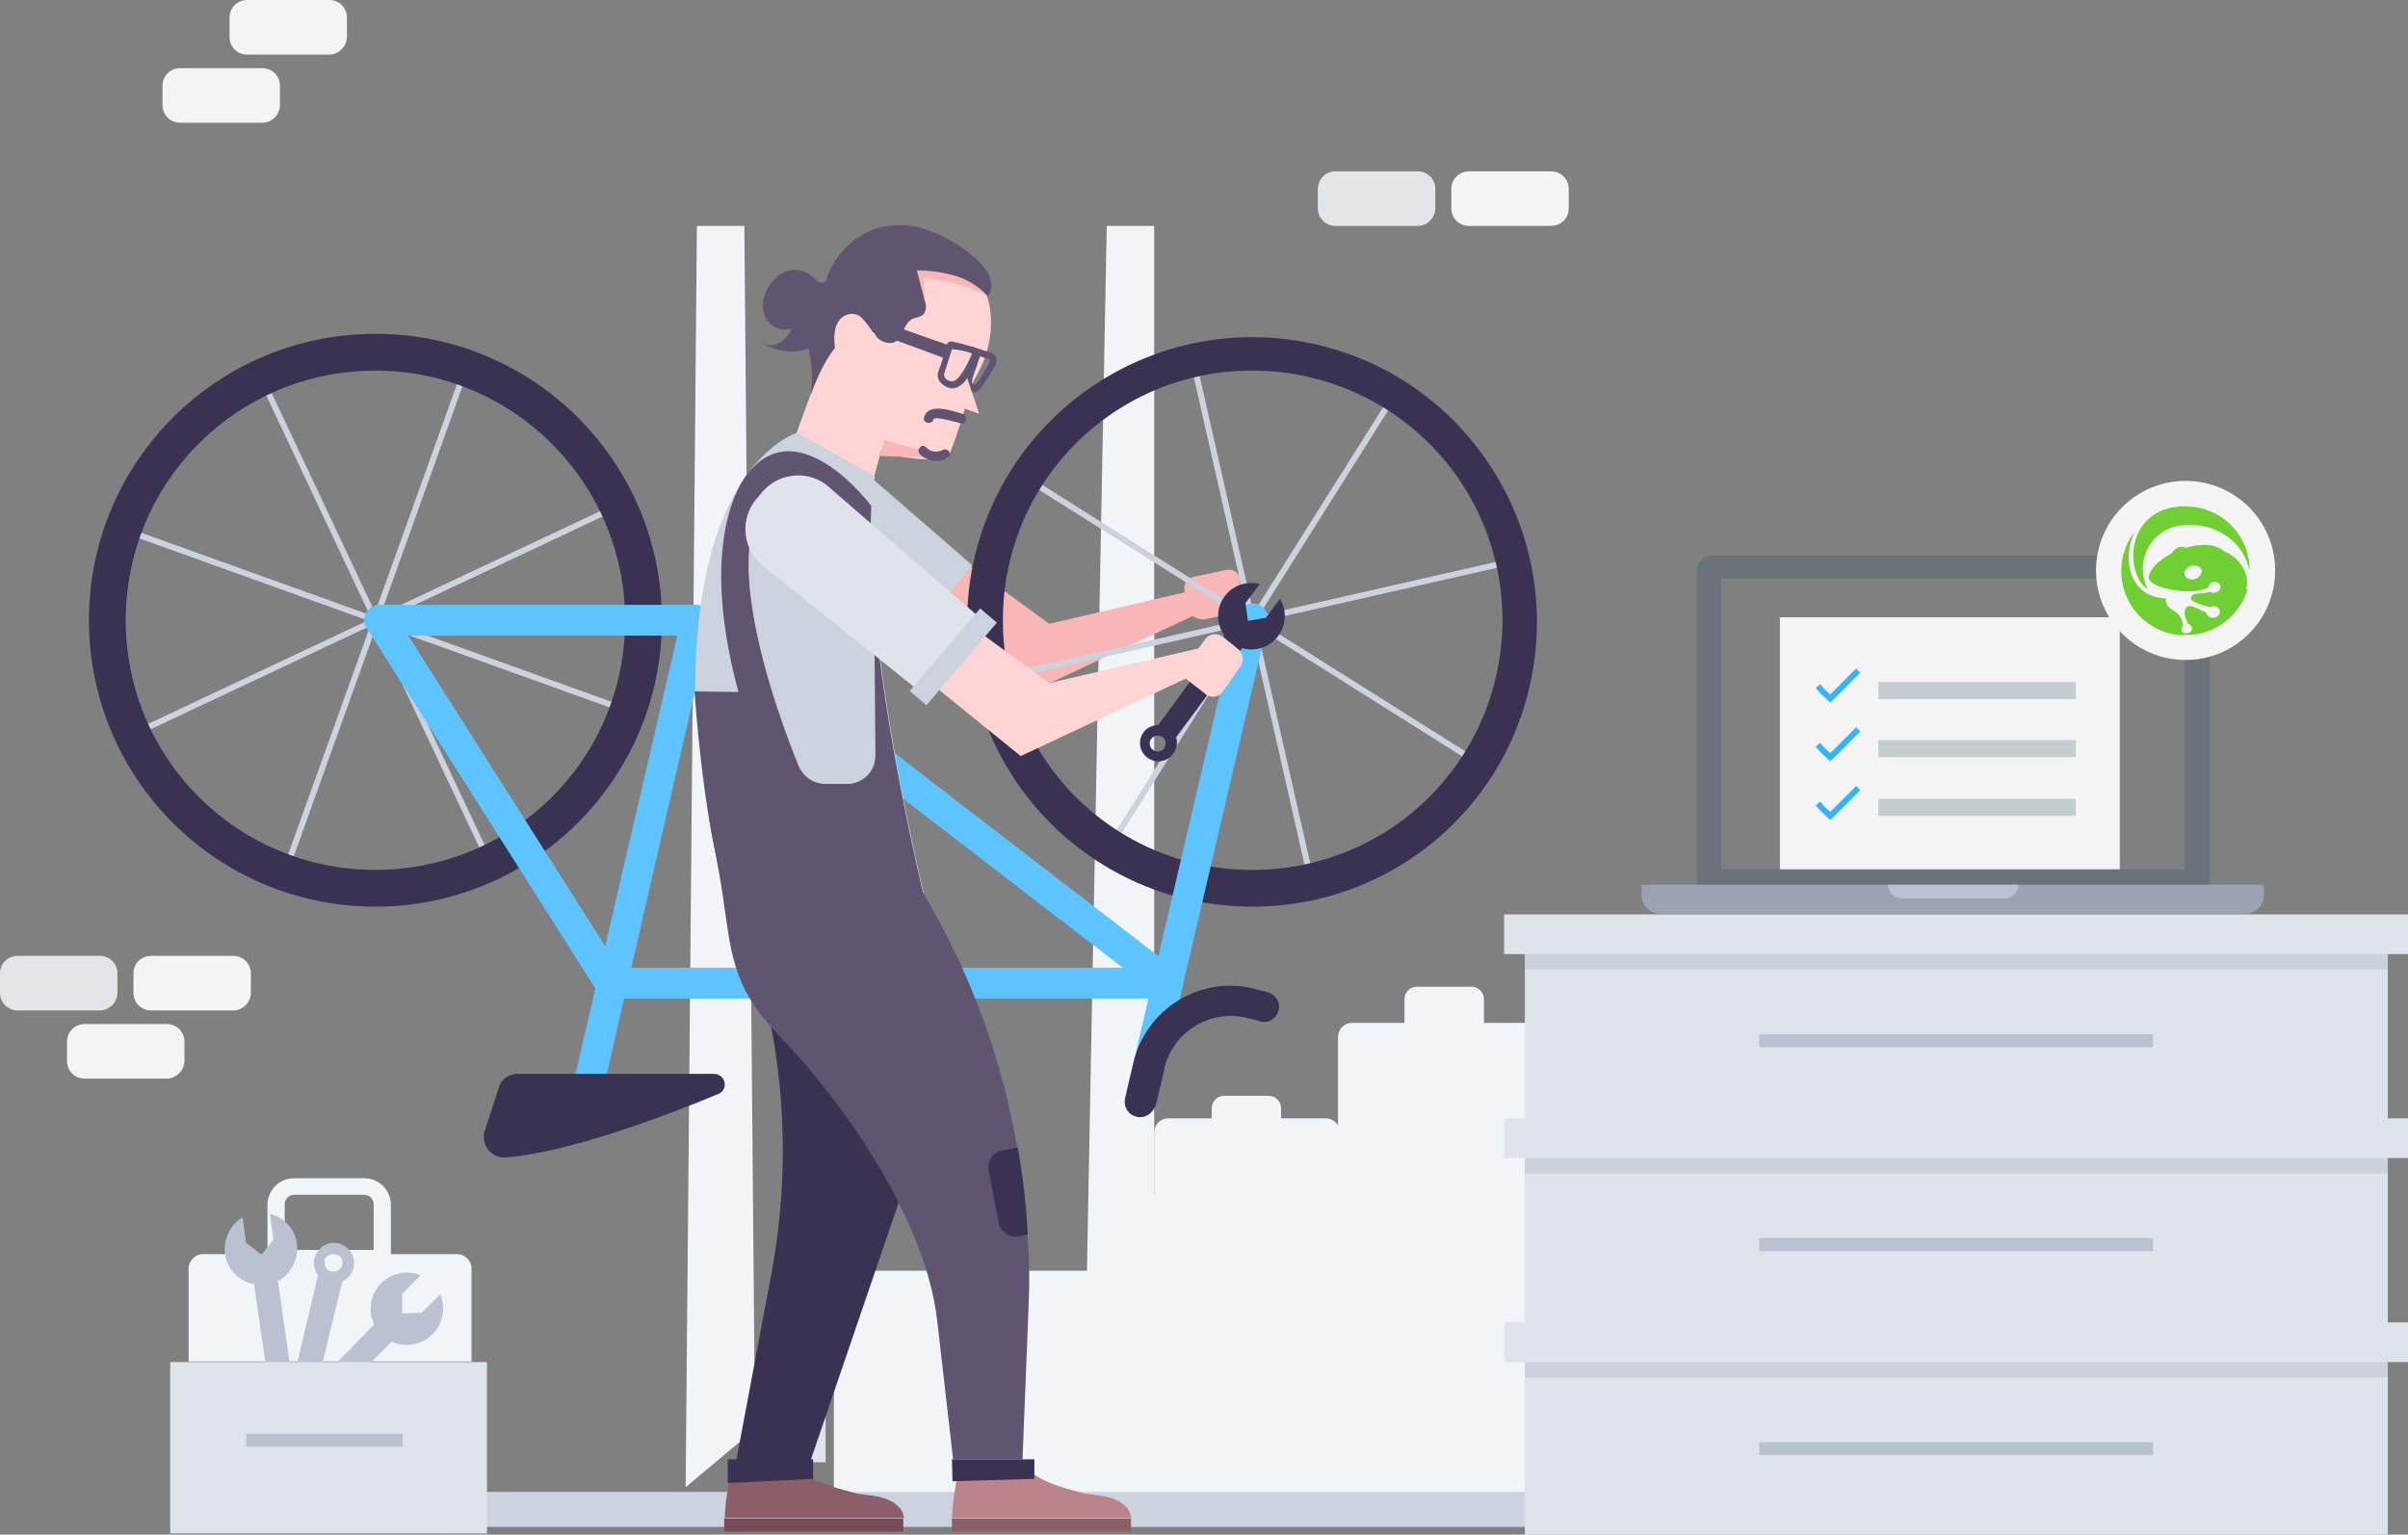 <svg xmlns="http://www.w3.org/2000/svg" id="Layer_1" viewBox="0 0 406 258.8"><rect x="0" y="0" width="406" height="258.8" fill="#808080" stroke="none"/><style>.st0{fill:#f2f5f8}.st1{fill:#f8b7b6}.st2{fill:#cdd2df}.st3{fill:#dfe4ea}.st4{fill:#393253}.st5{fill:#5ec4ff}.st6{fill:#ffd4d4}.st7{fill:#5f5570}.st8{fill:#8c5e68}.st11{fill:#f4f4f5}.st12{fill:#e2e6e8}.st13{opacity:.5;enable-background:new}.st13,.st14{fill:#bac1d0}.st17{fill:#c4ced1}.st18{fill:none;stroke:#32b4ff;stroke-miterlimit:10}</style><path d="M182.9 233.6l3.7-195.5h8v185.7" class="st0"/><g class="spinny-arm"><path d="M201.2 97.3l5.6-1.2c1-.2 2 .4 2.2 1.4v.1l.7 5.4-6.3 1.4c-1.5.3-2.9-.6-3.3-2.1v-.2l-.4-2.7c-.2-.9.5-1.9 1.5-2.1z" class="st1"/><path d="M154.8 103.8l17.3 13.7 29.4-13.8 1.2-4.5-25.8 6-23.1-16.9" class="st1"/><path d="M163.9 95.3l-9.1 11.2-23.6-18.9c-3-2.5-3.4-7-.9-10l.9-1.1c2.5-3 7-3.4 10-.9l22.7 19.7z" class="st2"/><animateTransform fill="freeze" attributeName="transform" attributeType="XML" begin="3s" calcMode="spline" dur="1s" keySplines=".5 0 .5 1" type="rotate" values="0 137 83;-30 137 83"/></g><path d="M115.6 250.8l1.9-212.7h8l1.8 202.9M225.9 201.3V191c0-1.4-1.1-2.4-2.4-2.4H216v-1.7c0-1.2-1-2.1-2.1-2.1h-7.5c-1.2 0-2.1 1-2.1 2.1v1.7H197c-1.4 0-2.4 1.1-2.4 2.4v10.4h-2V215h35.2v-13.7h-1.9z" class="st0"/><path d="M140.6 214.3h172.9v41.8H140.6z" class="st0"/><path d="M30.3 251.6h371.3v5.9H30.3z" class="st2"/><path d="M135.3 100.4h3.9v146.2h-3.9z" class="st3"/><g class="wheel"><path d="M166 104.1h90.4v1H166z" class="st2" transform="rotate(-57.77 211.16 104.62)"/><path d="M210.6 59.4h1v90.4h-1z" class="st2" transform="rotate(-57.79 211.15 104.62)"/><path d="M165.9 104.1h90.4v1h-90.4z" class="st2" transform="rotate(-12.8 211.2 104.64)"/><path d="M210.6 59.4h1v90.4h-1z" class="st2" transform="rotate(-12.79 211.14 104.59)"/><path d="M211.2 152.9c-3.5 0-7-.4-10.5-1.1a48.1 48.1 0 0 1-36.5-57.3c5.8-25.9 31.4-42.2 57.3-36.5s42.2 31.4 36.5 57.3c-4.8 22-24.3 37.6-46.8 37.6zm-.1-90.4c-23.3 0-42.1 18.9-42 42.2 0 23.3 18.9 42.1 42.2 42 8 0 15.8-2.3 22.6-6.6a42.17 42.17 0 0 0 12.8-58.2 42 42 0 0 0-26.4-18.4c-3.1-.7-6.1-1-9.2-1z" class="st4"/><animateTransform fill="freeze" attributeName="transform" attributeType="XML" begin="3s" calcMode="spline" dur="2s" keySplines=".5 0 .5 1" type="rotate" values="0 211 105;180 211 105"/></g><path d="M62.8 59.4h1v90.4h-1z" class="st2" transform="rotate(-25.23 63.27 104.59)"/><path d="M18.1 104.1h90.4v1H18.1z" class="st2" transform="rotate(-25.21 63.28 104.63)"/><path d="M18.1 104.1h90.4v1H18.1z" class="st2" transform="rotate(-70.26 63.29 104.6)"/><path d="M62.8 59.4h1v90.4h-1z" class="st2" transform="rotate(-70.23 63.26 104.6)"/><path d="M63.3 152.9c-26.7 0-48.3-21.6-48.3-48.3s21.6-48.3 48.3-48.3c26.7 0 48.3 21.6 48.3 48.3 0 26.7-21.7 48.3-48.3 48.3zm0-90.4c-23.3 0-42.1 18.8-42.1 42.1s18.8 42.1 42.1 42.1 42.1-18.8 42.1-42.1c0-23.2-18.9-42.1-42.1-42.1z" class="st4"/><path d="M98.7 187.9c-.2 0-.4 0-.6-.1-1.4-.3-2.3-1.7-1.9-3.1l18-77.5H64c-1.4 0-2.6-1.2-2.6-2.6 0-1.4 1.2-2.6 2.6-2.6h53.3c1.4 0 2.6 1.2 2.6 2.6 0 .2 0 .4-.1.6l-18.6 80.7c-.3 1.1-1.3 2-2.5 2z" class="st5"/><path d="M196.9 168.4h-94c-1.4 0-2.6-1.2-2.6-2.6s1.2-2.6 2.6-2.6h86.4l-73.5-56.6c-1.1-.9-1.2-2.5-.3-3.6.9-1 2.4-1.2 3.5-.5l79.5 61.2c1.1.9 1.3 2.5.5 3.6-.6.7-1.3 1.1-2.1 1.1z" class="st5"/><path d="M102.9 168.4c-.9 0-1.7-.5-2.2-1.2L61.9 106a2.6 2.6 0 1 1 4.4-2.8l38.8 61.2c.8 1.2.5 2.8-.7 3.6-.6.3-1.1.5-1.5.4zM192.2 188.4c-.2 0-.4 0-.6-.1-1.4-.3-2.2-1.7-1.9-3.1l19-81.2c.2-1.4 1.5-2.4 2.9-2.2 1.4.2 2.4 1.5 2.2 2.9 0 .2-.1.3-.1.5l-19 81.2c-.3 1.2-1.3 2-2.5 2z" class="st5"/><path d="M81.7 190.8l2.4-7.4c.4-1.4 1.7-2.3 3.2-2.3h33.1c1 0 1.8.8 1.8 1.8 0 .7-.4 1.3-1.1 1.6-9.4 3.9-25.4 9.9-35.9 10.7-1.8.1-3.4-1.2-3.6-3.1-.1-.5 0-.9.1-1.3zM192.2 188.4c-.2 0-.4 0-.6-.1-1.4-.3-2.2-1.7-1.9-3.1l1.4-6c2.1-9 11.2-14.7 20.2-12.5.1 0 .2 0 .3.1l2 .5c1.4.3 2.3 1.6 2 3-.3 1.4-1.6 2.3-3 2-.1 0-.2 0-.2-.1l-2-.5c-6.2-1.6-12.6 2.2-14.1 8.5v.2l-1.4 5.9c-.5 1.3-1.5 2.1-2.7 2.1z" class="st4"/><circle cx="135.4" cy="127.8" r="4.4" class="st3"/><path d="M194.2 126.3l.2.2c.1.1.2.1.2.1l-.4.1v-.4z" class="st4"/><path d="M153.6 57.7l-11.8-5.2-7.5 20.5c-1.2 3.5 1.8 2.5 5 4.4 2.5 1.6 5.3 2.6 8.1 2.9l6.2-22.6z" class="st6"/><path d="M159.8 77.3c-3.2.4-6.8.1-10-.8 0 0-5.9-2.8-6.5-6.6l1.1-6.3c-1.2.3-2.9-.1-3.4-4 0 0-2-6.8 3.5-6.8.3 0 .6.1.9.2.4.2.8.5 1.1.8l2.6-11.3.4-.2 2.4-1.4 13 5 .5.2 1 3.6v.2s2.5 6.3-2 13.9c-1.4 2.4-1.3 5.4-4.6 13.5z" class="st6"/><path d="M166.5 49.9c-3.4-1.7-7-2.7-10.8-3l.3 4.9-3.6-.4-2.6-5.2-.2-3.8L152 41l13 5 1.5 3.8v.1zM148.4 76.9l11.4.4-10.7-3.1z" class="st1"/><path d="M166.5 49.9c-1.5-1.6-3.4-2.8-5.5-3.4-2.1-.6-4.3-.9-6.4-.9.4 1.7.9 3.4 1.3 5.1.3.7.3 1.5-.1 2.2-.5.6-1.3.6-2 .9-1.5.8-1.6 3.4-3.2 4-1.2.2-2.4-.3-3-1.3-.6-1-1.3-1.9-2-2.8-.5-.5-1.3-.4-1.8.1-.1.1-.2.3-.2.4l-.8 2.4s-3.3 2.1-6.1 10c.4-2.6.2-5.3-.4-7.9-3.5 1.6-7.5-.6-7.9-.8 3 1.4 4.8-1.9 4.8-1.9l.3-.6-.9.2a3.8 3.8 0 0 1-3.9-3.2c-.3-1.9.4-3.7 1.7-5.1.8-1 2-1.7 3.4-1.8 1.4 0 2.7.5 3.6 1.5.4.4 1 .9 1.6.6.2-.2.4-.4.4-.7 1.3-3.7 4.1-6.7 7.8-8.2 2.8-.9 5.8-1 8.6-.1s5.4 2.3 7.6 4.1c1.4 1 2.5 2.2 3.4 3.7.4 1.2.6 2.7-.3 3.5z" class="st7"/><path d="M155.8 150.8c-14.4 5.4-26.1 6.6-31.2 2.6s-7.4-36.8-7.4-36.8c0-17.5 3.5-28.1 7.3-34.4 4.7-7.7 9.9-9.2 9.9-9.2l13.1 7.3c-.9 6.2-.7 14.2 0 22.6 2.1 22.7 8.3 47.9 8.3 47.9z" class="st2"/><path d="M117.1 116.6s2.2 32.8 7.4 36.8 16.8 2.9 31.2-2.6c0 0-6.2-25.2-8.3-47.8l.2 24.4c0 2.7-2.1 4.8-4.8 4.8h-3.6c-2.1 0-3.9-1.3-4.6-3.2 0 0-18.2-42.8-1-47.3 1.6-.4 3.2-.1 4.6.9l8.6 5.8.1-3.1s-12.1-16.2-20.7-5.6c0 0-9.1 9.5-1.7 37l-7.4-.1zM156.1 75.4c.7.8 1.8 1 2.8.5.9-.5 1.8.8.9 1.3-1.5.9-3.5.6-4.7-.6-.7-.7.3-1.9 1-1.2zM162.3 69.8c1 .3.7 1.9-.3 1.6-.4-.1-4.4-1.3-4.6-.7-.2 1-1.9.7-1.6-.3.7-2.6 4.8-1.1 6.5-.6z" class="st7"/><path d="M125.5 156.5l.6 1.6c6.1 18.2 7.5 37.6 4 56.5l-6 31.9h12.5l21.2-62.1 7.3 9.4" class="st4"/><path d="M173.4 220.9l-1 25.2h-11.7l-2.7-23.5c-1.9-16.4-15-35.8-26.4-47.7-.5-.5-.9-1-1.4-1.5-7.8-8.5-6.9-15-9-26.4l-1.6-8.7 36.1 12.3 1 1.8c7.3 12.7 12.3 26.6 14.8 41.1.9 4.8 1.4 9.7 1.7 14.6.4 4.3.4 8.6.2 12.8z" class="st7"/><path d="M152.4 256h-30.2c.1-2.6.5-5.2 1.1-7.7 6.2 3.7 10.7-1.8 10.7-1.8 1.5 3 6.7 4.4 9.5 5.1.3.1.5.1.7.2l.4.1c.5.1 1 .1 1.5.2 6 .5 6.3 3.5 6.3 3.9z" class="st8"/><path fill="#754b56" d="M122.1 256.1h30.2v2.2h-30.2z"/><path fill="#bb848a" d="M190.7 256h-30.2c.1-2.6.5-5.2 1.1-7.7 6.2 3.7 10.8-1.8 10.8-1.8 1.5 3 6.7 4.4 9.5 5.1.3.1.5.1.7.2l.4.1c.5.1 1 .1 1.5.2 6 .5 6.2 3.5 6.2 3.9z"/><path d="M160.5 256.1h30.2v2.2h-30.2z" class="st8"/><path d="M28.1 181.9H14.3c-1.7 0-3-1.3-3-3v-3.2c0-1.7 1.3-3 3-3h13.8c1.7 0 3 1.3 3 3v3.2c0 1.6-1.4 3-3 3zM39.3 170.4H25.5c-1.7 0-3-1.3-3-3v-3.2c0-1.7 1.3-3 3-3h13.8c1.7 0 3 1.3 3 3v3.2a3 3 0 0 1-3 3z" class="st11"/><path d="M16.8 170.4H3c-1.7 0-3-1.3-3-3v-3.2c0-1.7 1.3-3 3-3h13.8c1.7 0 3 1.3 3 3v3.2a3 3 0 0 1-3 3z" class="st12"/><path d="M261.5 38.1h-13.8c-1.7 0-3-1.3-3-3v-3.2c0-1.7 1.3-3 3-3h13.8c1.7 0 3 1.3 3 3v3.2c0 1.7-1.3 3-3 3z" class="st11"/><path d="M239 38.1h-13.8c-1.7 0-3-1.3-3-3v-3.2c0-1.7 1.3-3 3-3H239c1.7 0 3 1.3 3 3v3.2a3 3 0 0 1-3 3z" class="st12"/><path d="M44.2 20.7H30.4c-1.7 0-3-1.3-3-3v-3.2c0-1.7 1.3-3 3-3h13.8c1.7 0 3 1.3 3 3v3.2a3 3 0 0 1-3 3zM55.5 9.2H41.7c-1.7 0-3-1.3-3-3V3c0-1.7 1.3-3 3-3h13.8c1.7 0 3 1.3 3 3v3.2c0 1.6-1.4 3-3 3z" class="st11"/><path d="M174.4 249.4l-13.8.4-.1-3.7h13.9zM137.1 249.4l-14.4.7v-4h14.4zM173.3 208.2l-1.5.3c-1.6.3-3.1-.7-3.4-2.3l-1.7-8.8c-.3-1.6.7-3.1 2.3-3.4l2.6-.5c.9 4.9 1.4 9.8 1.7 14.7z" class="st4"/><path d="M261.5 192.9v-18c0-1.4-1.1-2.4-2.5-2.4h-8.8v-4c0-1.2-1-2.1-2.1-2.1h-9.2c-1.2 0-2.1 1-2.1 2.1v4H228c-1.4 0-2.4 1.1-2.4 2.4v18h-2.3v21.8h40.2v-21.8h-2z" class="st0"/><path d="M398.5 158.9H257.1V190h145.5v-31.1z" class="st3"/><path d="M398.5 158.9H257.1v4.6h145.5v-4.6z" class="st13"/><path d="M253.6 154.2H406v6.7H253.6z" class="st3"/><path d="M296.6 174.4H363v2.2h-66.4z" class="st14"/><path d="M398.5 193.3H257.1v31.1h145.5v-31.1z" class="st3"/><path d="M398.5 193.3H257.1v4.6h145.5v-4.6z" class="st13"/><path d="M253.6 188.6H406v6.7H253.6z" class="st3"/><path d="M296.6 208.8H363v2.2h-66.4z" class="st14"/><path d="M398.5 227.7H257.1v31.1h145.5v-31.1z" class="st3"/><path d="M398.5 227.7H257.1v4.6h145.5v-4.6z" class="st13"/><path d="M253.6 223H406v6.7H253.6z" class="st3"/><path d="M296.6 243.2H363v2.2h-66.4z" class="st14"/><path fill="#6c7279" d="M369.9 93.7h-81.2c-1.5 0-2.6 1.2-2.6 2.6V152h86.5V96.4c-.1-1.5-1.3-2.7-2.7-2.7zm-1.6 52.9h-78.1v-49h78.1v49z"/><path fill="#9ba3b3" d="M381.7 149.2v1.8c0 1.7-1.4 3.1-3.1 3.1h-98.7c-1.7 0-3.1-1.4-3.1-3.1v-1.8h104.9z"/><path d="M338 151.5c1.3 0 2.3-1 2.3-2.3h-22c0 1.3 1 2.3 2.3 2.3H338z" class="st14"/><path d="M300.1 104.1h57.3v42.5h-57.3z" class="st11"/><path d="M316.7 115H350v2.9h-33.3zM316.7 124.8H350v2.9h-33.3zM316.7 134.7H350v2.9h-33.3z" class="st17"/><path d="M306.5 115.7l.8.9 1.3 1.2 4.7-4.7M306.5 125.6l.8.9 1.3 1.2 4.7-4.7M306.5 135.5l.8.9 1.3 1.2 4.7-4.7" class="st18"/><circle cx="368.5" cy="96.2" r="15.1" class="st11"/><path fill="#70cf32" d="M368.5 85.4c6 0 10.8 4.8 10.8 10.8-1.9-7.7-10.3-8.8-14.1-6.8a7.4 7.4 0 0 0-3.1 9.9c-3-1.7-3.9-9.6 1.4-12.7a9.5 9.5 0 0 1 5-1.2M379 99.2c-1.1 3.9-4.3 6.9-8.3 7.7-1.1.2-2.2.2-3.3.2a10.85 10.85 0 0 1-7.5-17.4c-2.3 4.9-.6 11.1 5.3 11.2-.3 2.1 2 1.6 2.7 3.8l.2.8c-.8.9.1 1.6 1 1.2.4-.2.6-.6.4-1-.1-.2-.3-.4-.6-.5-.2-.4-.4-.9-.5-1.3-.2-1.1.2-2.1 1.6-1.5.7.3 1.3.6 2 .9 0 .3.2.6.6.8.6.2 1.3 0 1.6-.5.2-.5 0-1.1-.5-1.3h-.1c-.3-.1-.7-.1-1 .1-.7-.2-1.5-.4-2.2-.7-1.6-.6-1.1-1.5.2-1.6.7 0 1.3-.1 2-.3.5.3 1.3.2 1.6-.3.3-.4.2-1-.2-1.2-.1 0-.1-.1-.2-.1-.5-.2-1.1 0-1.3.5 0 .1-.1.2-.1.3-2.3 1.6-10.1.3-10.1-1.6.1-1.5 1.8-3 3.9-4.1.3-.8 1.6-1.4 2.3-.9 2.2-.7 5.1-.8 6.5.6 1.1.2 4.7 2.8 3.7 6.5m-8.7-4.1c-.8-.1-1.4.4-1.7 1.1-.1.6.4 1.2 1.2 1.2.7.1 1.4-.4 1.7-1.1.2-.6-.4-1.2-1.2-1.2"/><path d="M45.1 213.7v-10.5c0-2.5 2-4.5 4.5-4.5h11.8c2.5 0 4.5 2 4.5 4.5v10.5H45.1zM63 203.1c0-.9-.7-1.6-1.6-1.6H49.6c-.9 0-1.6.7-1.6 1.6v7.7h15v-7.7z" class="st0"/><path d="M34.2 211.5H77c1.4 0 2.5 1.1 2.5 2.4v15.7H31.8V214c0-1.4 1.1-2.5 2.4-2.5z" class="st0"/><path d="M46.1 209l-.6-4.3c3.3.8 5.3 4.1 4.4 7.4-.8 3.3-4.1 5.3-7.4 4.4-3.3-.8-5.3-4.1-4.4-7.4.4-1.6 1.4-3 2.8-3.8l.6 4.3 2.6 2 2-2.6zM48.1 241h.3c.1 0 .2 0 .3-.1l-.3.4-.3-.3z" class="st14"/><path d="M42.3 212.8l4-.6 3.8 26.4-.4.7v-.1c-.2-.8-1-1.3-1.8-1.2-.7.2-1.2.8-1.2 1.6v.1l-.6-.5-3.8-26.4z" class="st14"/><path d="M45.8 237.1a3.44 3.44 0 0 0 0 4.8c1.3 1.3 3.5 1.3 4.8 0 .7-.7 1.1-1.8.9-2.8-.1-1-.8-2-1.7-2.5-.6-.4-1.4-.5-2.1-.4-.7 0-1.4.4-1.9.9zm2.9 3.8c-.1 0-.2.1-.3.1h-.3c-.7 0-1.3-.5-1.4-1.2v-.1c-.1-.8.6-1.6 1.4-1.6.7 0 1.4.5 1.6 1.2v.1c0 .6-.4 1.3-1 1.5zM71.1 221.4l3.1-3.1a6.1 6.1 0 1 1-8-3.2c1.5-.6 3.2-.7 4.7 0l-3.1 3.1v3.3l3.3-.1z" class="st14"/><path d="M46.8 242.4c.1.2.3.3.5.4h-.5v-.4zM65.7 220.7l2.9 2.9-18.7 19.1-.8.1.1-.1c.6-.6.6-1.6 0-2.2-.6-.6-1.6-.6-2.2 0v.1-.8l18.7-19.1z" class="st14"/><path d="M48.5 238.2c-1.1-.1-2.1.2-2.8 1-1.3 1.3-1.3 3.5.1 4.8s3.5 1.3 4.8-.1c1.3-1.3 1.3-3.5 0-4.8-.7-.4-1.3-.8-2.1-.9zm-1.2 4.7c-.2-.1-.3-.3-.5-.4-.4-.6-.3-1.3.1-1.8v-.1c.6-.6 1.6-.6 2.2 0 .6.6.6 1.6 0 2.1l-.1.1c-.4.3-1.2.4-1.7.1z" class="st14"/><path d="M47 242.1l-1 4.3a6.1 6.1 0 0 1 7.1-9.9c2.7 2 3.4 5.8 1.4 8.5-1 1.3-2.4 2.2-4 2.5l1-4.3-1.7-2.9-2.8 1.8zM57 211.7l-.3-.1h-.3l.4-.3.2.4z" class="st14"/><path d="M51.9 240l-4-.9 6.2-26 .7-.5v.1c-.2.8.3 1.7 1.1 1.9.8.2 1.7-.3 1.9-1.1v-.1l.4.7-6.3 25.9z" class="st14"/><path d="M57.7 216.1c1.7-.8 2.5-2.8 1.7-4.5-.8-1.7-2.8-2.5-4.5-1.7-.9.4-1.6 1.3-1.9 2.3-.4 1.8.7 3.6 2.5 4.1.7.2 1.5.1 2.2-.2zm-1.4-4.6h.3l.3.1c.6.3 1 1 .8 1.6v.1c-.2.8-1 1.3-1.9 1.1-.8-.2-1.3-1-1.1-1.9v-.1c.3-.5.9-.9 1.6-.9z" class="st14"/><path d="M28.7 229.7h53.4v28.9H28.7z" class="st3"/><path d="M41.5 241.8h26.4v2.2H41.5z" class="st14"/><g class="glasses-back-translate"><g class="glasses-back-rotate"><path d="M163.3 63.3s-1.1 2.2.9 2.9c1 .3 3.6-4.6 3.6-4.6.2-.4.3-.8.2-1.2-.1-.4-.4-.7-.9-.9l-3.4-1.1-.3.9 3.3 1.2c.1 0 .1.1.2.2v.2s-1.8 3.8-2.6 3.9c-.8.2-.2-1.4-.2-1.4l1.3-3.8-1.1-.2-1 3.9z" class="st7"/><animateTransform fill="freeze" attributeName="transform" attributeType="XML" begin="120s" calcMode="spline" dur="3s" keySplines=".5 0 .5 1" type="translate" values="0 0;1.985 5.46"/></g><animateTransform fill="freeze" attributeName="transform" attributeType="XML" begin="120s" calcMode="spline" dur="6s" keySplines=".5 0 .5 1;0 0 1 1;0.5 0 1 1" keyTimes="0;0.5;0.9;1" type="rotate" values="0 165 70;13 165 70;13 165 70;52 -33 241"/></g><path d="M162.2 65.1l.9-1.3 2 6-2.7-1-.2-3.7z" class="nose st6"/><g class="glasses-front-translate"><g class="glasses-front-rotate"><path d="M160.4 65.5c-1.3-.2-2.7-1.4-2.2-2.8.4-1 .7-2 1-3.1.2-.6.3-2 1.1-2 .2 0 .5 0 .7.1 1.4.3 2.7.7 4 1.2l.5.2-.2.5c-.4 1.2-.9 2.3-1.6 3.3-.7 1.1-1.7 2.6-3.2 2.6h-.1zm.1-6.6l-1.3 4.1c-.1.4.1.8.4 1 1.4.9 2.1-.4 2.8-1.4.6-1 1.1-2 1.5-3-1.1-.4-2.2-.6-3.4-.7z" class="st7"/><path d="M147.1 56c1.9.6 12.4 4.5 12.4 4.5l.7-2.2s-14-4.9-15.5-5.5-4.7 0-5 1.2c-.3 1.2 0 2.8 1.2 2.5 1.1-.2 4.1-1.4 6.2-.5zM166.4 60.5l.4-1-3.3-1.1-.1 1z" class="st7"/><animateTransform fill="freeze" attributeName="transform" attributeType="XML" begin="120s" calcMode="spline" dur="3s" keySplines=".5 0 .5 1" type="translate" values="0 0;1.985 5.46"/></g><animateTransform fill="freeze" attributeName="transform" attributeType="XML" begin="120s" calcMode="spline" dur="6s" keySplines=".5 0 .5 1;0 0 1 1;0.5 0 1 1" keyTimes="0;0.5;0.9;1" type="rotate" values="0 165 70;13 165 70;13 165 70;52 -33 241"/></g><path d="M147.9 57.2c-2.3 1.5-4.4 3.2-5.8 5.6-.6-.9-1-2-1.1-3.2 0 0-.1-.4-.2-.9-.2-1.1-.2-2.3.1-3.5.2-.6.5-1.2 1-1.6 1-.9 2.5-.9 3.4 0 .8.9 1.6 1.9 2.2 3 .2.1.3.5.4.6z" class="st6"/><path d="M213.4 104.2l2.4-3.2c1.6 2.6.8 6.1-1.9 7.7-2.6 1.6-6.1.8-7.7-1.9a5.58 5.58 0 0 1 6.2-8.3l-2.4 3.2.4 3 3-.5z" class="st4"/><path d="M208.5 104.3l3 2.2-14.5 19.6-.7.2v-.1c.5-.6.3-1.5-.3-1.9s-1.5-.3-1.9.3v.1l-.1-.7 14.5-19.7z" class="st4"/><path d="M195.2 122.3c-1 0-1.9.5-2.4 1.2-1 1.4-.7 3.3.7 4.3s3.3.7 4.3-.7c.6-.8.8-1.8.5-2.7-.5-1.3-1.7-2.2-3.1-2.1zm-.6 4.3c-.1 0-.2-.1-.2-.1-.1-.1-.2-.1-.2-.2-.4-.5-.5-1.2-.1-1.7v-.1c.5-.6 1.3-.7 1.9-.3s.7 1.3.3 1.9v.1c-.4.5-1.1.7-1.7.4z" class="st4"/><path d="M200 112.2l3.2-4.4c.6-.9 1.9-1.1 2.8-.5.1 0 .1.1.2.1l2.6 2.1c.8.7 1 1.9.4 2.8l-3 4.3c-.6.9-1.8 1.2-2.8.6-.1-.1-.2-.1-.2-.2l-2.7-2.1c-1-.6-1.1-1.8-.5-2.7z" class="st6"/><path d="M158.4 116.4l13.7 11.1 29.4-13.8 1.2-4.5-25.8 6-23.1-16.9" class="st6"/><path d="M164.9 103.9l-10.1 12.5-26.3-21.1a7.91 7.91 0 0 1-1-11.1l1-1.2c2.8-3.3 7.8-3.8 11.1-1l25.3 21.9z" class="st3"/><path d="M151.6 108.9h18.3v3.7h-18.3z" class="st2" transform="rotate(-49.55 160.76 110.78)"/></svg>
